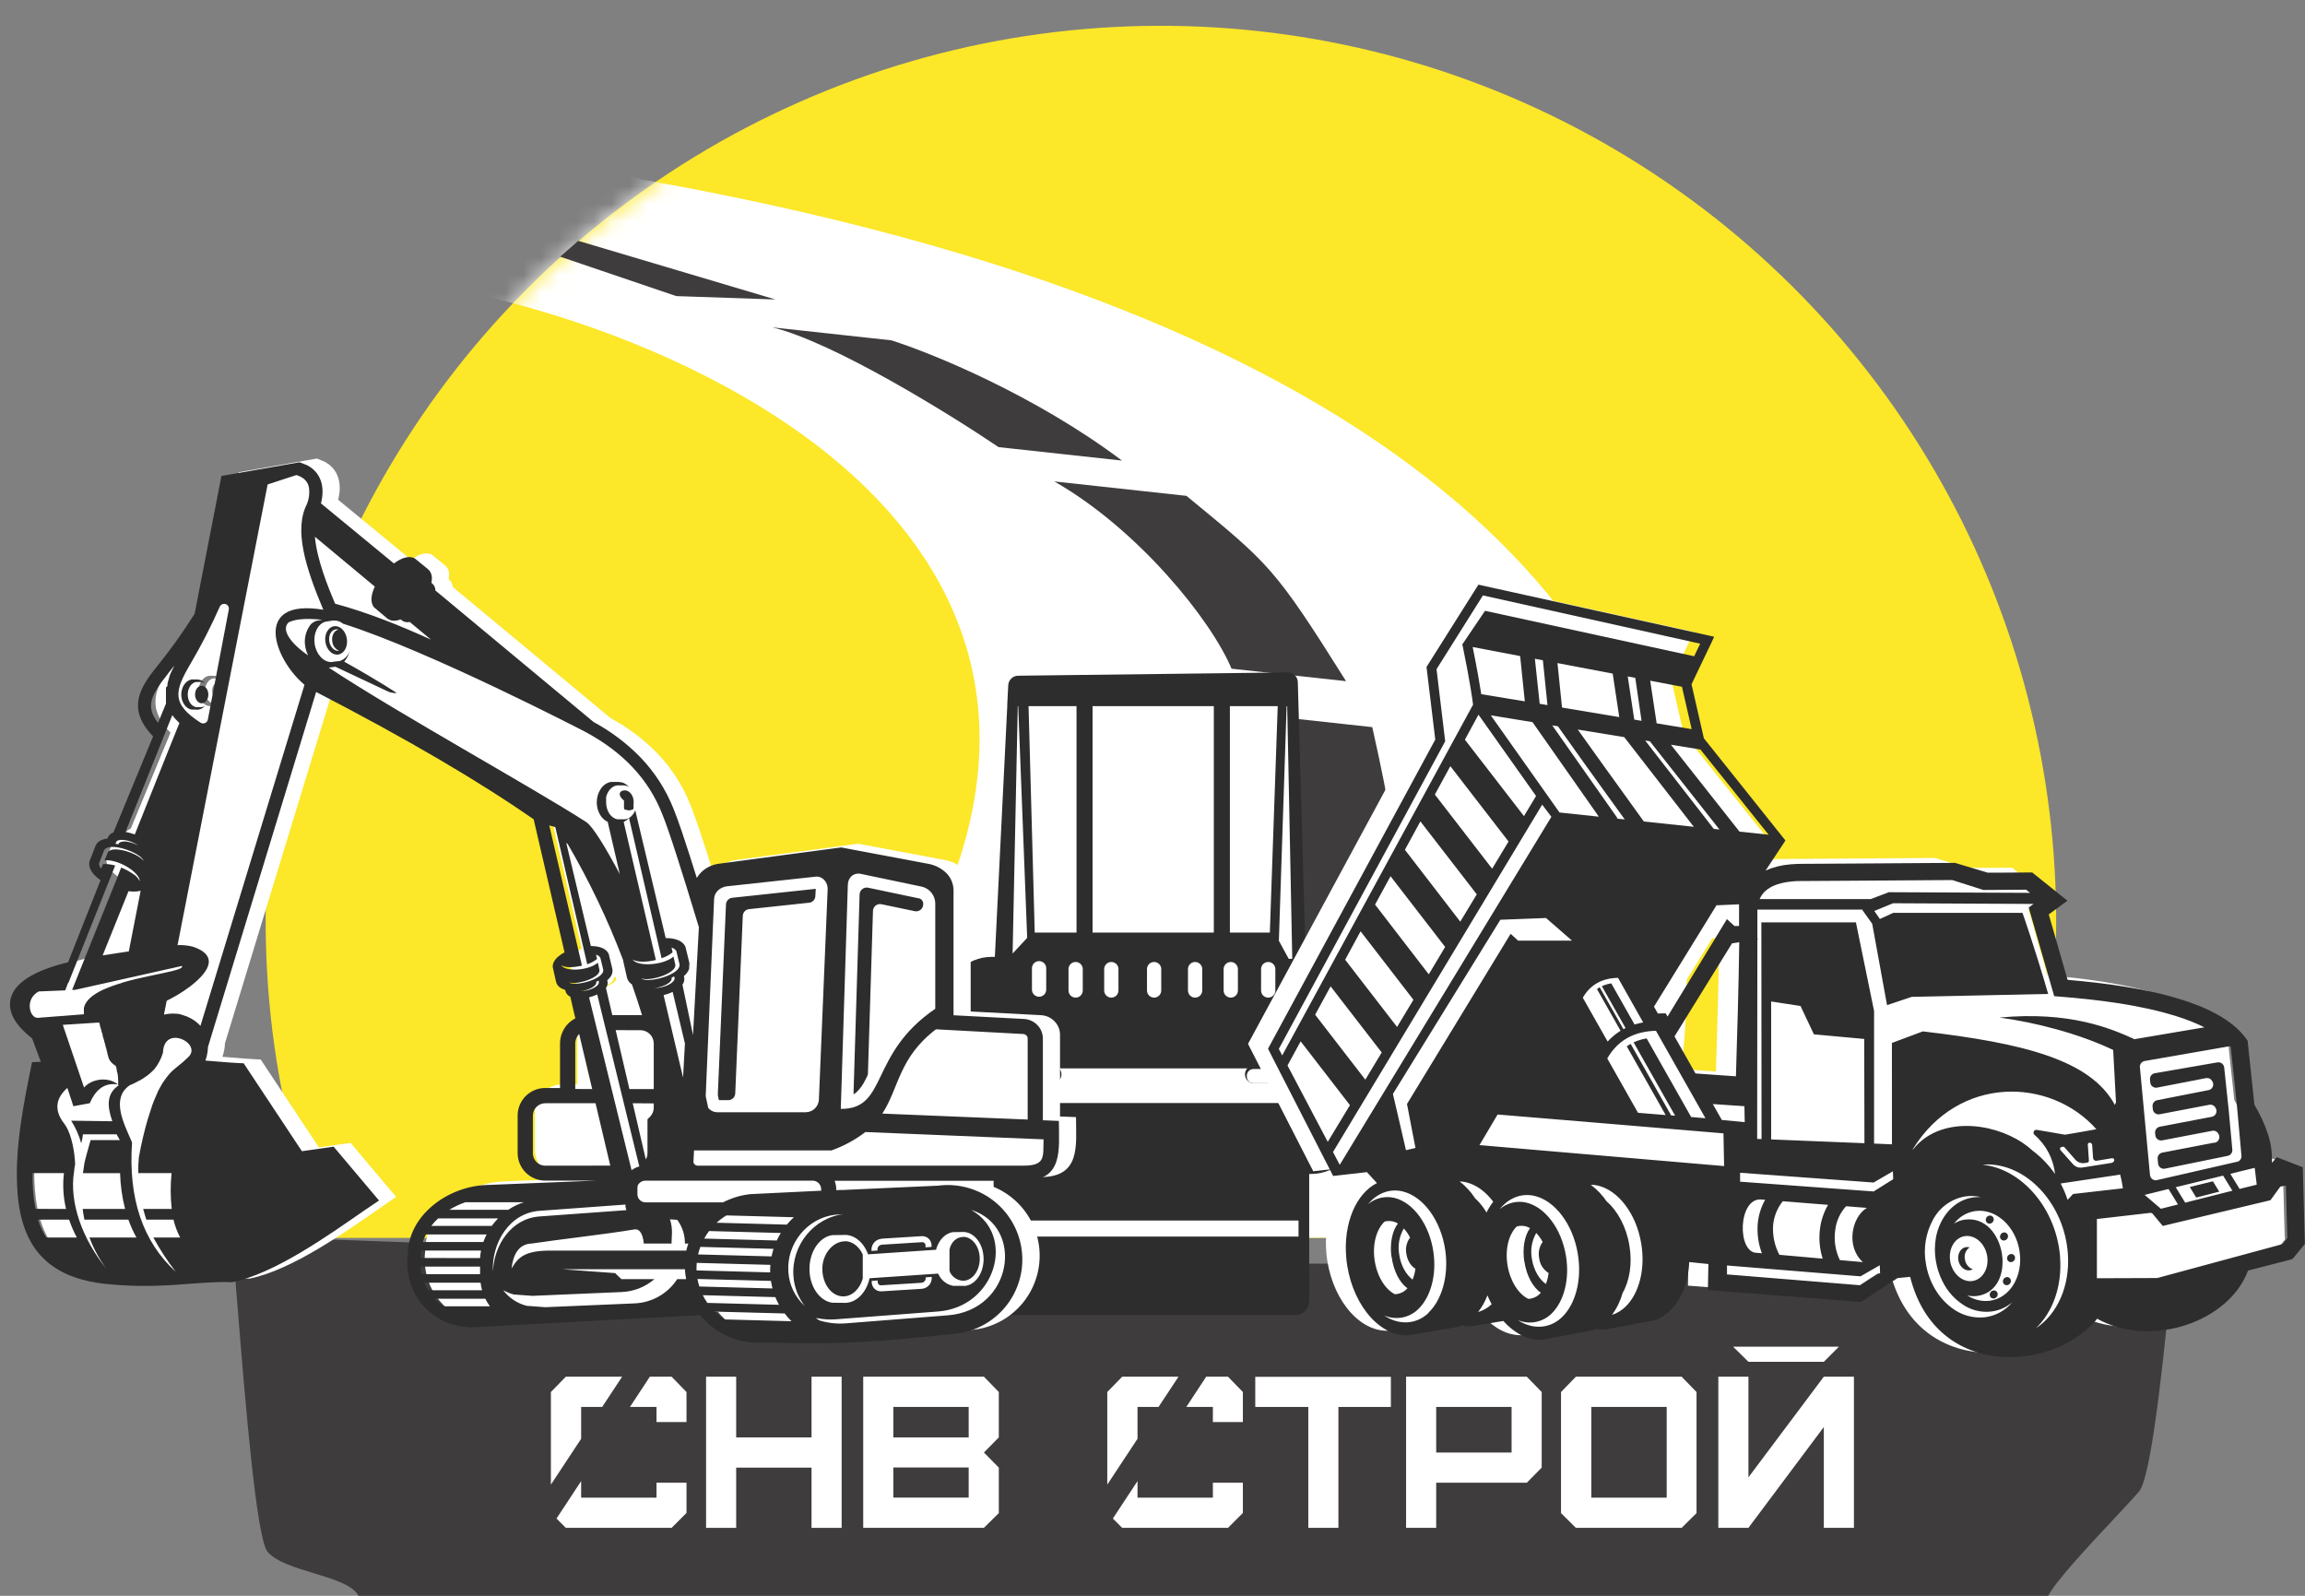 <svg width="130" height="90" viewBox="0 0 130 90" fill="none" xmlns="http://www.w3.org/2000/svg">
<rect x="0" y="0" width="130" height="90" fill="#808080" stroke="none"/>
<path fill-rule="evenodd" clip-rule="evenodd" d="M13.437 74.172C13.337 72.94 13.254 71.914 13.191 71.269L17.023 69.85L56.238 71.269H122.543C122.528 71.428 122.511 71.601 122.494 71.787C122.159 75.277 121.396 83.237 120.643 84.115C120.348 84.46 119.826 85.018 119.223 85.662C117.8 87.183 115.927 89.187 115.52 90H56.239V90H20.215C19.915 89.402 18.821 89.069 17.696 88.726C16.646 88.407 15.57 88.08 15.092 87.521C14.461 86.786 13.824 78.939 13.437 74.172Z" fill="#3F3C3D"/>
<path d="M41.52 86.169H39.822V77.644H41.52V81.067H45.77V77.644H47.468V86.169H45.77V82.772H41.52V86.169Z" fill="white"/>
<path d="M55.488 86.169H48.685V77.644H55.493L56.332 78.508V81.067L55.493 81.919L56.332 82.771V85.337L55.488 86.169ZM50.383 81.067H54.633V79.35H50.383V81.067ZM50.383 84.463H54.633V82.765H50.383V84.463Z" fill="white"/>
<path d="M75.485 86.168H73.787V79.35H70.796V77.651H78.444V79.35H75.485V86.168Z" fill="white"/>
<path d="M81 86.169H79.302V77.644H86.11L86.95 78.508V82.771L86.11 83.624H81V86.169ZM81 81.919H85.252V79.35H81V81.919Z" fill="white"/>
<path d="M94.843 86.169H88.88L88.04 85.337V78.509L88.88 77.644H94.843L95.683 78.509V85.337L94.843 86.169ZM89.749 84.464H94.001V79.35H89.749V84.464Z" fill="white"/>
<path d="M98.61 86.168H96.912V77.644H98.61V83.319L102.862 77.644H104.56V86.168H102.862V80.481L98.61 86.168ZM103.714 75.952L102.862 76.804H98.61L97.746 75.952" fill="white"/>
<path d="M32.776 81.145V79.35H33.962L35.087 77.644H31.912L31.07 78.508V83.73L32.776 81.145Z" fill="white"/>
<path d="M37.878 77.644H36.651L35.528 79.35H37.026V80.202H38.718V78.509L37.878 77.644Z" fill="white"/>
<path d="M37.026 84.464H32.776V83.531L31.387 85.643L31.912 86.168H37.878L38.718 85.328V83.624H37.026V84.464Z" fill="white"/>
<path d="M64.155 81.145V79.35H65.34L66.466 77.644H63.29L62.449 78.508V83.73L64.155 81.145Z" fill="white"/>
<path d="M69.257 77.644H68.029L66.907 79.35H68.405V80.202H70.097V78.508L69.257 77.644Z" fill="white"/>
<path d="M68.405 84.464H64.155V83.531L62.764 85.643L63.29 86.168H69.257L70.097 85.328V83.624H68.405V84.464Z" fill="white"/>
<g clip-path="url(#clip0_229_711)">
<ellipse cx="65.474" cy="51.946" rx="50.491" ry="50.491" transform="rotate(6.221 65.474 51.946)" fill="#FCE729"/>
<mask id="mask0_229_711" style="mask-type:alpha" maskUnits="userSpaceOnUse" x="14" y="1" width="102" height="102">
<circle cx="65.474" cy="51.946" r="50.491" transform="rotate(6.221 65.474 51.946)" fill="#FCE729"/>
</mask>
<g mask="url(#mask0_229_711)">
<path d="M36.091 10.105C122.068 25.311 95.549 78.469 71.543 103.146L68.466 105.996L3.624 95.743C8.098 92.626 18.438 85.473 24.003 81.788C78.95 42.117 49.114 21.862 27.327 16.693C28.631 13.706 32.208 8.207 36.091 10.105Z" fill="white"/>
</g>
<path d="M32.611 13.582L43.733 16.89L38.138 16.699L31.592 14.476L32.611 13.582Z" fill="#3F3C3D"/>
<path d="M43.562 18.462C47.023 19.309 53.509 23.318 56.319 25.217L63.277 25.976C58.381 22.291 52.566 19.919 50.271 19.194L43.562 18.462Z" fill="#3F3C3D"/>
<path d="M59.46 27.152C64.195 29.848 68.328 34.992 69.456 37.713L75.917 38.417C71.846 31.939 71.606 31.829 66.915 27.965L59.46 27.152Z" fill="#3F3C3D"/>
<path d="M70.768 40.287C74.074 46.095 72.386 53.119 69.593 59.519L76.137 60.233C79.109 51.421 79.428 50.031 77.394 41.009L70.768 40.287Z" fill="#3F3C3D"/>
<path d="M68.421 61.822C66.215 67.448 55.428 79.515 52.73 82.741L61.51 83.698C64.665 78.594 69.762 74.121 75.047 62.544L68.421 61.822Z" fill="#3F3C3D"/>
</g>
<path d="M73.061 63.606H56.816C56.387 63.606 56.039 63.954 56.039 64.383V73.389C56.039 73.818 56.387 74.166 56.816 74.166H73.061C73.49 74.166 73.838 73.818 73.838 73.389V64.383C73.838 63.954 73.49 63.606 73.061 63.606Z" fill="#2D2D2D"/>
<path d="M73.96 64.21H55.92C55.766 64.21 55.617 64.148 55.508 64.039C55.399 63.93 55.338 63.782 55.338 63.628V56.547C55.338 56.392 55.399 56.244 55.508 56.135C55.617 56.026 55.766 55.965 55.92 55.965H73.96C74.115 55.965 74.263 56.026 74.372 56.135C74.481 56.244 74.542 56.392 74.542 56.547V63.628C74.542 63.782 74.481 63.93 74.372 64.039C74.263 64.148 74.115 64.21 73.96 64.21Z" fill="white" stroke="#2D2D2D" stroke-width="4" stroke-miterlimit="10"/>
<path d="M59.359 59.585H57.448C56.892 59.585 56.442 60.035 56.442 60.59C56.442 61.145 56.892 61.596 57.448 61.596H59.359C59.915 61.596 60.365 61.145 60.365 60.59C60.365 60.035 59.915 59.585 59.359 59.585Z" fill="#2D2D2D" stroke="white" stroke-miterlimit="10"/>
<path d="M59.761 60.711V60.669C59.761 60.459 59.59 60.288 59.38 60.288H58.332C58.121 60.288 57.951 60.459 57.951 60.669V60.711C57.951 60.922 58.121 61.093 58.332 61.093H59.38C59.59 61.093 59.761 60.922 59.761 60.711Z" fill="white"/>
<path d="M57.648 60.873V60.508C57.648 60.386 57.55 60.288 57.429 60.288H57.264C57.143 60.288 57.045 60.386 57.045 60.508V60.873C57.045 60.994 57.143 61.093 57.264 61.093H57.429C57.55 61.093 57.648 60.994 57.648 60.873Z" fill="white"/>
<path d="M70.722 61.596H72.634C73.189 61.596 73.639 61.145 73.639 60.59C73.639 60.035 73.189 59.585 72.634 59.585H70.722C70.167 59.585 69.717 60.035 69.717 60.59C69.717 61.145 70.167 61.596 70.722 61.596Z" fill="#2D2D2D" stroke="white" stroke-miterlimit="10"/>
<path d="M72.129 60.712V60.67C72.129 60.46 71.958 60.289 71.748 60.289H70.7C70.49 60.289 70.319 60.46 70.319 60.67V60.712C70.319 60.923 70.49 61.093 70.7 61.093H71.748C71.958 61.093 72.129 60.923 72.129 60.712Z" fill="white"/>
<path d="M73.034 60.874V60.509C73.034 60.387 72.936 60.289 72.814 60.289H72.65C72.529 60.289 72.43 60.387 72.43 60.509V60.874C72.43 60.995 72.529 61.093 72.65 61.093H72.814C72.936 61.093 73.034 60.995 73.034 60.874Z" fill="white"/>
<path d="M56.392 58.125V56.065" stroke="#2D2D2D" stroke-width="4" stroke-miterlimit="10"/>
<path d="M73.486 58.328V56.266" stroke="#2D2D2D" stroke-width="4" stroke-miterlimit="10"/>
<path d="M55.335 58.255H74.644" stroke="#2D2D2D" stroke-width="4" stroke-miterlimit="10"/>
<path d="M56.112 53.905L56.809 39.826V39.731L56.864 38.644C56.871 38.501 56.932 38.366 57.036 38.267C57.139 38.167 57.276 38.111 57.42 38.109L72.626 37.923C72.774 37.921 72.917 37.977 73.023 38.08C73.13 38.182 73.192 38.322 73.196 38.47L73.234 39.826L73.637 54.084L73.677 55.477C73.679 55.554 73.665 55.631 73.637 55.702C73.608 55.773 73.565 55.838 73.511 55.892L72.638 56.765C72.531 56.87 72.388 56.929 72.239 56.929H57.831C57.682 56.929 57.539 56.87 57.433 56.765L56.216 55.549C56.161 55.493 56.117 55.426 56.089 55.352C56.06 55.279 56.048 55.2 56.052 55.121L56.112 53.905Z" fill="#2D2D2D"/>
<path d="M58.604 54.205H58.603C58.381 54.205 58.201 54.384 58.201 54.606V55.814C58.201 56.035 58.381 56.215 58.603 56.215H58.604C58.826 56.215 59.006 56.035 59.006 55.814V54.606C59.006 54.384 58.826 54.205 58.604 54.205Z" fill="white"/>
<path d="M60.666 54.254H60.664C60.443 54.254 60.263 54.434 60.263 54.655V55.863C60.263 56.085 60.443 56.264 60.664 56.264H60.666C60.888 56.264 61.067 56.085 61.067 55.863V54.655C61.067 54.434 60.888 54.254 60.666 54.254Z" fill="white"/>
<path d="M62.678 54.254H62.676C62.455 54.254 62.275 54.434 62.275 54.655V55.863C62.275 56.085 62.455 56.264 62.676 56.264H62.678C62.9 56.264 63.08 56.085 63.08 55.863V54.655C63.08 54.434 62.9 54.254 62.678 54.254Z" fill="white"/>
<path d="M65.091 54.254H65.09C64.868 54.254 64.689 54.434 64.689 54.655V55.863C64.689 56.085 64.868 56.264 65.09 56.264H65.091C65.313 56.264 65.493 56.085 65.493 55.863V54.655C65.493 54.434 65.313 54.254 65.091 54.254Z" fill="white"/>
<path d="M67.403 54.254H67.402C67.18 54.254 67.001 54.434 67.001 54.655V55.863C67.001 56.085 67.18 56.264 67.402 56.264H67.403C67.625 56.264 67.805 56.085 67.805 55.863V54.655C67.805 54.434 67.625 54.254 67.403 54.254Z" fill="white"/>
<path d="M69.415 54.254H69.414C69.192 54.254 69.012 54.434 69.012 54.655V55.863C69.012 56.085 69.192 56.264 69.414 56.264H69.415C69.637 56.264 69.817 56.085 69.817 55.863V54.655C69.817 54.434 69.637 54.254 69.415 54.254Z" fill="white"/>
<path d="M71.526 54.254H71.525C71.303 54.254 71.124 54.434 71.124 54.655V55.863C71.124 56.085 71.303 56.264 71.525 56.264H71.526C71.748 56.264 71.928 56.085 71.928 55.863V54.655C71.928 54.434 71.748 54.254 71.526 54.254Z" fill="white"/>
<path d="M57.11 53.777L57.401 39.825H57.426L57.932 52.894L57.11 53.777ZM58.358 52.596L58.009 39.825H60.715V52.596H58.358ZM61.62 52.596V39.825H68.458V52.596H61.62ZM69.364 52.596V39.825H72.062L71.618 52.596H69.364ZM72.681 54.075L72.127 53.057L72.564 39.828H72.597L72.882 54.075H72.681Z" fill="white"/>
<path d="M73.236 68.836H56.643V69.741H73.236V68.836Z" fill="white"/>
<path fill-rule="evenodd" clip-rule="evenodd" d="M116.894 65.496H116.902H116.894ZM91.094 37.962L90.681 37.884L91.094 37.962Z" fill="white"/>
<path fill-rule="evenodd" clip-rule="evenodd" d="M128.854 69.708L128.741 65.568L127.274 65L127.003 65.321V65.266C127.019 64.726 126.939 64.188 126.766 63.676C126.575 63.105 126.322 62.557 126.011 62.042L125.628 58.433L125.554 58.328C124.736 57.193 123.194 56.522 121.898 56.114C119.872 55.48 117.595 55.182 115.476 55.001L114.413 51.303L115.468 50.529L113.481 48.936L111.861 48.947H110.962L109.22 48.415L109.143 48.389H109.061L102.983 48.429C102.189 48.429 101.39 48.448 100.594 48.444C100.344 48.444 100.094 48.45 99.845 48.473C99.364 48.51 98.894 48.628 98.453 48.821L99.46 47.297L99.569 47.134L99.446 46.979L94.955 41.371L94.257 38.325L95.392 35.951L95.534 35.644L95.209 35.57L82.438 32.744L82.251 32.703L82.154 32.863L79.381 37.262L79.33 37.344L79.342 37.438L79.82 41.431L70.454 58.75L70.389 58.869L70.447 58.992L74.066 66.057L75.969 65.84L76.536 66.459C75.367 67.039 74.632 68.708 74.805 70.668C75.022 73.101 76.555 75.067 78.232 75.051L81.147 74.564C81.202 74.54 81.257 74.515 81.311 74.486C81.478 74.525 81.649 74.544 81.82 74.543L83.665 74.235C84.278 74.919 85.035 75.323 85.812 75.302L88.717 74.757C88.774 74.732 88.828 74.703 88.88 74.675C89.048 74.711 89.219 74.727 89.391 74.722L92.294 74.177C93.512 73.619 94.079 72.332 94.15 70.913L95.227 71.04L95.199 72.508L103.835 73.181C104.343 72.864 105.387 72.148 105.897 71.833L106.606 71.765C107.411 74.986 109.819 76.297 112.228 76.297C114.202 76.297 116.176 75.417 117.268 73.988C117.233 74.035 117.197 74.08 117.16 74.13C120.208 75.797 124.586 74.312 125.664 71.408L128.041 70.797L128.183 70.746L128.873 69.904L128.854 69.708ZM116.894 65.494H116.902H116.894ZM91.094 37.963L90.681 37.883L91.094 37.961V37.963ZM86.979 39.617C86.983 39.625 86.988 39.633 86.994 39.64L86.979 39.617ZM94.499 60.275L93.314 58.183L96.56 52.933L96.968 52.872C96.931 55.394 96.858 57.917 96.778 60.435L94.499 60.275ZM103.917 72.149L104.021 72.085L103.917 72.149ZM104.086 72.046L104.242 71.949L104.086 72.046Z" fill="white"/>
<path fill-rule="evenodd" clip-rule="evenodd" d="M94.238 42.001L98.106 46.902L99.749 47.077L95.902 42.271L94.238 42.001ZM93.07 38.391L93.433 40.794L95.409 41.123L94.861 38.732L93.07 38.391ZM92.786 41.764L96.656 46.749L96.977 46.783L93.05 41.807L92.786 41.764ZM91.803 38.151L92.171 40.584L92.582 40.653L92.229 38.23L91.803 38.151ZM88.985 41.146C89.928 42.472 90.858 43.759 91.641 44.845C92.043 45.403 92.409 45.908 92.711 46.331L95.529 46.63L91.606 41.573L88.985 41.146ZM87.84 37.397L88.095 39.886L88.109 39.907L91.325 40.443L90.954 37.99L87.84 37.397ZM87.546 40.91L91.221 46.139L91.181 46.167L91.634 46.214L90.987 45.32C90.055 44.029 88.924 42.461 87.865 40.961L87.546 40.91ZM86.566 37.154L86.837 39.693L87.276 39.766L87.017 37.238L86.566 37.154ZM85.998 39.555L85.735 37.001L83.058 36.491C83.316 37.768 83.462 38.63 83.542 39.151L85.998 39.555ZM83.385 40.307L82.619 41.716L85.95 46.028L86.632 44.893L83.385 40.307ZM77.927 59.358L75.045 55.628L74.173 57.228L77.003 60.892L77.927 59.358ZM79.716 56.386L76.736 52.524L75.865 54.127L78.794 57.919L79.716 56.386ZM81.505 53.406L78.425 49.417L77.552 51.017L80.582 54.951L81.505 53.406ZM83.289 50.44L80.108 46.325L79.236 47.927L82.358 51.98L83.289 50.44ZM85.08 47.46L81.798 43.21L80.925 44.811L84.156 48.994L85.08 47.46ZM116.278 64.687L116.343 64.675C116.361 64.672 116.38 64.674 116.398 64.68C116.415 64.687 116.43 64.698 116.442 64.712L117.045 65.4C117.112 65.478 117.198 65.536 117.295 65.569C117.392 65.603 117.496 65.61 117.596 65.591L117.721 65.571C117.748 65.566 117.772 65.552 117.789 65.531C117.806 65.51 117.815 65.483 117.813 65.456L117.751 64.562C117.749 64.541 117.753 64.521 117.762 64.503C117.772 64.484 117.786 64.469 117.804 64.459C117.822 64.449 117.842 64.444 117.862 64.445C117.883 64.445 117.903 64.452 117.919 64.464H117.931C117.951 64.479 117.967 64.499 117.979 64.521C117.99 64.543 117.997 64.568 117.998 64.593L118.047 65.302C118.049 65.327 118.055 65.352 118.067 65.374C118.078 65.396 118.095 65.416 118.115 65.431C118.134 65.446 118.157 65.457 118.182 65.463C118.206 65.469 118.231 65.469 118.256 65.464L119.117 65.322C119.138 65.319 119.159 65.322 119.178 65.33C119.198 65.339 119.214 65.353 119.225 65.371C119.236 65.388 119.243 65.409 119.243 65.43C119.243 65.451 119.236 65.472 119.225 65.49L119.215 65.502C119.199 65.526 119.178 65.545 119.153 65.56C119.129 65.575 119.101 65.584 119.073 65.588L118.024 65.755H118.016L117.455 65.844C117.358 65.863 117.258 65.856 117.164 65.824C117.07 65.793 116.986 65.738 116.919 65.664L116.21 64.867C116.197 64.852 116.188 64.834 116.184 64.815C116.181 64.796 116.183 64.776 116.19 64.757C116.196 64.738 116.207 64.721 116.223 64.709C116.239 64.696 116.258 64.689 116.278 64.687ZM121.978 69.141L128.051 67.691L128.609 66.923L128.922 66.862L129.002 69.825L128.718 70.17L121.668 72.079L118.263 72.091V68.751L121.3 68.401L121.386 68.431L121.978 69.141ZM119.73 67.019L116.919 67.339L116.635 67.647L116.605 67.656C116.503 67.343 116.373 67.038 116.217 66.747L119.577 66.246C119.642 66.501 119.694 66.759 119.73 67.019ZM105.153 64.475L99.891 64.262V56.482L101.547 56.736L102.303 58.335L105.141 58.595L105.153 64.475ZM106.704 64.538L105.696 64.496V57.016L104.672 52.019H99.339L99.349 64.243L99.102 64.233L99.114 52.983L99.16 52.976L99.114 52.944V51.301H105.039V51.328L105.591 52.099L106.428 56.689L107.818 56.222L115.516 56.056C114.72 53.322 114.066 51.483 114.066 51.483H106.782L106.024 51.829L105.709 51.377L106.769 50.942L114.691 50.981L114.417 51.182L115.855 56.183L116.193 56.21C118.335 56.383 120.682 56.666 122.74 57.311C123.286 57.478 123.818 57.688 124.33 57.939L120.336 58.616L120.349 58.593C119.026 57.993 116.71 57.017 112.771 57.389C114.798 57.66 117.244 58.295 119.181 59.215L119.34 62.165C119.315 62.215 119.294 62.266 119.277 62.318C117.912 59.776 114.124 58.83 108.446 58.169L106.702 58.821L106.704 64.538ZM107.9 64.821H107.874C110.458 60.621 115.635 60.753 118.233 63.686C117.665 63.787 117.182 63.879 116.495 63.991C116.477 63.995 116.459 63.995 116.441 63.991L114.88 63.723C114.845 63.716 114.808 63.721 114.776 63.738C114.744 63.754 114.718 63.781 114.703 63.813C114.688 63.846 114.684 63.882 114.692 63.917C114.699 63.953 114.719 63.984 114.747 64.007C115.399 64.569 115.812 65.359 115.903 66.215C115.556 65.711 115.129 65.266 114.64 64.898C114.466 64.737 114.279 64.59 114.081 64.458C112.307 63.27 109.377 62.982 107.92 64.796L107.9 64.821ZM95.271 71.178C95.2 72.597 94.632 73.889 93.415 74.442L90.51 74.987C90.339 74.991 90.168 74.976 90.001 74.94C89.947 74.969 89.893 74.996 89.838 75.021L86.933 75.567C86.155 75.589 85.399 75.183 84.786 74.5L82.941 74.808C82.77 74.809 82.6 74.79 82.433 74.751C82.379 74.778 82.324 74.805 82.269 74.829L79.354 75.316C77.677 75.328 76.143 73.365 75.927 70.933C75.754 68.972 76.495 67.305 77.659 66.724L77.091 66.106L75.188 66.323L71.575 59.265L71.517 59.141L71.582 59.022L80.948 41.71L80.465 37.71L80.454 37.617L80.506 37.534L83.279 33.135L83.38 32.974L83.566 33.015L96.344 35.837L96.677 35.911L96.535 36.219L95.4 38.593L96.097 41.639L100.572 47.246L100.696 47.401L100.587 47.572L99.578 49.096C100.019 48.903 100.49 48.786 100.971 48.748C101.22 48.726 101.47 48.716 101.72 48.719C102.515 48.719 103.314 48.71 104.11 48.705L110.186 48.665H110.27L110.346 48.69L112.095 49.215H112.994L114.615 49.205L116.601 50.799L115.548 51.572L116.611 55.262C118.73 55.445 121.01 55.741 123.034 56.377C124.329 56.783 125.871 57.45 126.689 58.591L126.763 58.694L127.146 62.304C127.457 62.819 127.71 63.367 127.901 63.937C128.074 64.449 128.154 64.987 128.138 65.527V65.583L128.407 65.263L129.876 65.83L129.988 69.972L129.995 70.155L129.305 70.997L129.164 71.046L126.787 71.659C125.708 74.563 121.331 76.049 118.283 74.38C118.321 74.334 118.357 74.289 118.392 74.238C115.968 77.408 109.196 77.875 107.731 72.013L107.022 72.082C106.512 72.397 105.461 73.114 104.96 73.43L96.324 72.756L96.352 71.289L95.271 71.178ZM105.671 67.197L106.775 66.504L106.758 66.06L105.671 66.693L98.14 66.142V66.645L105.671 67.197ZM104.931 72.487L106.035 71.803L106.018 71.359L104.931 71.983L97.401 71.371V71.875L104.931 72.487ZM103.764 71.068L105.068 71.181C104.091 70.321 104.426 68.638 105.29 68.123L104.116 68.03C103.779 68.399 103.567 68.864 103.508 69.359C103.419 69.942 103.509 70.537 103.768 71.066L103.764 71.068ZM100.35 70.768L102.797 70.986C102.617 70.421 102.568 69.822 102.655 69.236C102.719 68.783 102.871 68.347 103.102 67.952L100.548 67.747C100.239 68.132 100.049 68.599 100.003 69.09C99.961 69.671 100.082 70.252 100.354 70.767L100.35 70.768ZM99.108 70.66L99.369 70.683C99.168 70.149 99.089 69.577 99.135 69.009C99.178 68.537 99.32 68.079 99.553 67.666L99.334 67.649C98.015 67.542 97.95 70.702 99.112 70.659L99.108 70.66ZM113.44 71.18C113.5 71.171 113.555 71.139 113.593 71.092C113.632 71.044 113.651 70.984 113.647 70.923C113.645 70.894 113.638 70.865 113.624 70.839C113.611 70.813 113.592 70.79 113.57 70.771C113.547 70.753 113.521 70.739 113.492 70.731C113.464 70.724 113.435 70.722 113.406 70.726C113.345 70.735 113.291 70.767 113.252 70.814C113.214 70.862 113.195 70.922 113.199 70.983C113.2 71.013 113.209 71.042 113.223 71.069C113.237 71.095 113.256 71.118 113.28 71.137C113.304 71.156 113.331 71.169 113.36 71.176C113.39 71.183 113.42 71.184 113.45 71.178L113.44 71.18ZM113.204 72.481C113.265 72.473 113.32 72.442 113.359 72.394C113.397 72.347 113.417 72.287 113.413 72.226C113.411 72.196 113.403 72.168 113.39 72.142C113.377 72.116 113.358 72.093 113.336 72.074C113.313 72.055 113.287 72.042 113.258 72.034C113.23 72.026 113.201 72.024 113.172 72.028C113.111 72.037 113.056 72.068 113.017 72.115C112.979 72.163 112.959 72.223 112.963 72.284C112.965 72.314 112.973 72.343 112.987 72.37C113.001 72.397 113.02 72.42 113.044 72.439C113.068 72.457 113.095 72.471 113.125 72.478C113.154 72.485 113.184 72.485 113.214 72.48L113.204 72.481ZM113.041 69.961C113.101 69.952 113.156 69.921 113.195 69.874C113.234 69.827 113.253 69.766 113.25 69.706C113.248 69.676 113.24 69.648 113.226 69.622C113.213 69.596 113.195 69.573 113.172 69.554C113.149 69.536 113.123 69.522 113.095 69.514C113.067 69.506 113.037 69.504 113.008 69.508C112.948 69.517 112.893 69.549 112.854 69.596C112.816 69.644 112.796 69.704 112.8 69.765C112.802 69.795 112.81 69.824 112.824 69.851C112.838 69.877 112.858 69.901 112.881 69.919C112.905 69.938 112.933 69.951 112.962 69.958C112.991 69.965 113.021 69.965 113.051 69.96L113.041 69.961ZM112.459 73.233C112.52 73.224 112.575 73.193 112.613 73.145C112.652 73.098 112.671 73.037 112.668 72.976C112.666 72.947 112.658 72.919 112.645 72.893C112.631 72.867 112.613 72.844 112.59 72.826C112.567 72.807 112.541 72.794 112.513 72.786C112.485 72.778 112.455 72.776 112.427 72.781C112.366 72.789 112.311 72.82 112.273 72.868C112.234 72.915 112.215 72.975 112.219 73.036C112.221 73.066 112.229 73.095 112.243 73.122C112.257 73.148 112.276 73.172 112.3 73.19C112.324 73.209 112.351 73.222 112.38 73.229C112.409 73.236 112.44 73.237 112.469 73.232L112.459 73.233ZM112.236 69.01C112.297 69.001 112.352 68.97 112.39 68.922C112.429 68.875 112.449 68.814 112.445 68.753C112.443 68.724 112.435 68.696 112.422 68.67C112.409 68.644 112.39 68.621 112.367 68.603C112.345 68.584 112.318 68.571 112.29 68.563C112.262 68.555 112.233 68.553 112.204 68.558C112.143 68.566 112.088 68.597 112.05 68.644C112.011 68.692 111.992 68.752 111.997 68.813C111.998 68.842 112.006 68.871 112.019 68.897C112.032 68.923 112.05 68.946 112.073 68.965C112.096 68.983 112.122 68.997 112.15 69.005C112.178 69.013 112.207 69.014 112.236 69.01ZM110.817 68.785C110.6 68.814 110.392 68.891 110.209 69.01C110.352 68.818 110.533 68.656 110.739 68.535C110.946 68.413 111.174 68.333 111.412 68.301C112.561 68.147 113.682 69.152 113.899 70.554C114.117 71.956 113.373 73.208 112.224 73.361C111.778 73.414 111.328 73.307 110.954 73.06C111.135 73.103 111.323 73.113 111.508 73.09C113.829 72.776 113.142 68.477 110.817 68.785ZM109.18 69.83C109.108 70.253 109.108 70.685 109.18 71.108C109.244 71.507 109.369 71.894 109.55 72.255C109.836 72.848 110.291 73.342 110.859 73.674C111.306 73.928 111.824 74.03 112.334 73.965C112.76 73.907 113.16 73.729 113.487 73.45C113.102 73.908 112.561 74.207 111.968 74.289C111.283 74.368 110.595 74.172 110.054 73.744C109.665 73.446 109.341 73.072 109.102 72.644C108.858 72.213 108.694 71.742 108.617 71.252C108.468 70.409 108.61 69.54 109.02 68.787C109.205 68.439 109.469 68.138 109.791 67.91C110.113 67.681 110.484 67.531 110.874 67.472C111.158 67.436 111.447 67.45 111.726 67.515C111.584 67.507 111.441 67.512 111.3 67.53C110.203 67.679 109.398 68.619 109.177 69.83H109.18ZM116.19 70.92C115.994 68.201 114.061 65.922 111.816 65.688C111.94 65.675 112.065 65.67 112.19 65.674C114.444 65.747 116.43 67.996 116.625 70.696C116.759 72.541 116.022 74.12 114.823 74.913C115.763 74.011 116.306 72.566 116.187 70.92H116.19ZM111.081 70.353C110.977 70.425 110.896 70.527 110.85 70.646C110.803 70.764 110.792 70.894 110.819 71.018C110.833 71.144 110.882 71.264 110.96 71.364C111.038 71.464 111.143 71.541 111.262 71.586C111.209 71.617 111.152 71.637 111.091 71.645C110.795 71.684 110.507 71.424 110.448 71.064C110.39 70.703 110.59 70.378 110.874 70.338C110.941 70.327 111.01 70.33 111.076 70.347L111.081 70.353ZM109.989 71.119C109.877 70.419 110.253 69.789 110.829 69.714C111.405 69.639 111.964 70.14 112.075 70.842C112.185 71.545 111.811 72.172 111.235 72.248C110.659 72.325 110.097 71.813 109.983 71.113L109.989 71.119ZM78.487 70.885C78.592 71.691 78.947 72.355 79.38 72.657C79.229 72.832 79.021 72.946 78.794 72.981L78.709 72.988H78.66C78.111 72.704 77.654 71.966 77.525 71.055C77.396 70.144 77.64 69.314 78.093 68.895C78.136 68.883 78.179 68.874 78.223 68.868C78.438 68.843 78.656 68.89 78.841 69.003C78.525 69.413 78.375 70.114 78.476 70.879L78.487 70.885ZM79.679 72.176C79.302 71.892 79.005 71.38 78.916 70.757C78.823 70.251 78.915 69.728 79.174 69.283C79.315 69.437 79.434 69.611 79.527 69.798C79.431 69.925 79.362 70.072 79.326 70.227C79.289 70.383 79.286 70.545 79.316 70.702C79.373 71.098 79.578 71.411 79.829 71.553C79.803 71.765 79.748 71.972 79.668 72.17L79.679 72.176ZM80.569 74.046C79.821 74.756 78.821 74.71 78.063 74.188C78.38 74.327 78.731 74.368 79.071 74.307C79.412 74.246 79.727 74.085 79.976 73.845C80.67 73.186 81.036 71.956 80.844 70.615C80.618 69.043 79.698 67.817 78.647 67.56C78.39 67.499 78.122 67.498 77.865 67.558C77.607 67.618 77.367 67.737 77.163 67.906C77.667 67.295 78.386 67.014 79.119 67.197C80.264 67.481 81.27 68.814 81.515 70.53C81.714 71.979 81.314 73.323 80.558 74.041L80.569 74.046ZM83.847 68.396C83.672 68.094 83.453 67.82 83.197 67.584C82.961 67.219 82.664 66.896 82.32 66.631C82.451 66.634 82.581 66.651 82.707 66.683C83.268 66.825 83.796 67.211 84.217 67.776C84.069 67.967 83.941 68.173 83.835 68.39L83.847 68.396ZM84.13 73.557C83.912 73.762 83.649 73.913 83.361 73.998C83.585 73.713 83.763 73.395 83.889 73.056C83.959 73.223 84.04 73.398 84.126 73.551L84.13 73.557ZM85.975 71.154C86.096 71.957 86.465 72.616 86.903 72.908C86.756 73.085 86.551 73.204 86.324 73.243L86.238 73.252H86.189C85.636 72.978 85.165 72.25 85.02 71.343C84.876 70.436 85.1 69.599 85.544 69.172C85.587 69.159 85.63 69.149 85.674 69.142C85.888 69.112 86.106 69.155 86.293 69.264C85.985 69.683 85.853 70.387 85.969 71.149L85.975 71.154ZM87.193 72.42C86.809 72.152 86.503 71.638 86.401 71.017C86.302 70.511 86.387 69.987 86.641 69.538C86.786 69.689 86.909 69.86 87.005 70.046C86.91 70.175 86.843 70.323 86.809 70.48C86.775 70.638 86.775 70.8 86.808 70.957C86.827 71.128 86.884 71.292 86.976 71.437C87.068 71.582 87.192 71.705 87.339 71.794C87.316 72.007 87.265 72.215 87.187 72.414L87.193 72.42ZM88.114 74.268C87.381 74.99 86.38 74.967 85.612 74.456C85.932 74.588 86.283 74.622 86.623 74.554C86.962 74.486 87.273 74.319 87.518 74.075C88.197 73.403 88.539 72.166 88.319 70.829C88.062 69.269 87.118 68.055 86.062 67.82C85.803 67.763 85.535 67.767 85.279 67.833C85.022 67.898 84.785 68.022 84.585 68.194C85.077 67.573 85.791 67.278 86.526 67.442C87.677 67.699 88.71 69.016 88.989 70.726C89.229 72.184 88.856 73.54 88.114 74.268ZM91.691 73.682C91.473 73.901 91.206 74.064 90.912 74.158C91.183 73.794 91.384 73.383 91.505 72.945C91.902 72.247 92.073 71.275 91.897 70.249C91.724 69.191 91.235 68.295 90.611 67.754C90.368 67.394 90.065 67.077 89.716 66.818C89.846 66.819 89.976 66.833 90.103 66.862C91.254 67.119 92.287 68.436 92.566 70.145C92.806 71.604 92.433 72.955 91.691 73.682ZM126.165 65.522L121.656 66.555C121.61 66.567 121.563 66.568 121.517 66.559C121.471 66.549 121.428 66.53 121.39 66.501C121.352 66.475 121.321 66.44 121.298 66.399C121.275 66.359 121.261 66.314 121.257 66.267L120.689 60.191C120.681 60.109 120.705 60.028 120.755 59.962C120.805 59.897 120.878 59.853 120.959 59.839L125.771 59.002L125.813 59.055L126.152 62.255L126.415 65.169C126.426 65.249 126.406 65.331 126.36 65.397C126.314 65.464 126.244 65.51 126.165 65.528V65.522ZM124.907 64.438L121.952 65.006C121.872 65.021 121.801 65.065 121.752 65.13C121.704 65.196 121.681 65.277 121.69 65.358L121.715 65.626C121.72 65.671 121.734 65.715 121.757 65.754C121.78 65.794 121.811 65.828 121.847 65.855C121.884 65.881 121.926 65.9 121.971 65.91C122.015 65.919 122.061 65.919 122.105 65.91L125.642 65.188C125.721 65.171 125.791 65.127 125.839 65.062C125.887 64.997 125.909 64.917 125.901 64.837L125.7 62.632L125.442 60.201C125.436 60.157 125.422 60.114 125.4 60.076C125.378 60.038 125.348 60.004 125.313 59.977C125.277 59.951 125.236 59.932 125.193 59.921C125.15 59.911 125.105 59.91 125.061 59.917L121.525 60.529C121.444 60.543 121.372 60.587 121.322 60.653C121.272 60.719 121.249 60.8 121.257 60.882L121.273 61.05C121.276 61.095 121.289 61.139 121.312 61.179C121.334 61.219 121.365 61.253 121.402 61.28C121.438 61.307 121.48 61.327 121.524 61.338C121.569 61.348 121.615 61.348 121.66 61.339L124.414 60.804C124.481 60.791 124.55 60.799 124.612 60.827C124.674 60.855 124.725 60.903 124.759 60.962L124.78 60.997C124.807 61.042 124.822 61.093 124.825 61.145C124.827 61.197 124.817 61.249 124.794 61.297C124.774 61.345 124.741 61.387 124.7 61.419C124.659 61.451 124.61 61.472 124.559 61.481L121.666 62.049C121.586 62.064 121.515 62.109 121.466 62.174C121.417 62.239 121.394 62.32 121.402 62.401L121.417 62.554C121.421 62.599 121.434 62.643 121.456 62.683C121.479 62.723 121.509 62.757 121.546 62.784C121.583 62.811 121.624 62.831 121.668 62.841C121.713 62.851 121.759 62.852 121.803 62.843L124.602 62.308C124.668 62.294 124.737 62.302 124.799 62.331C124.861 62.359 124.912 62.406 124.945 62.466L124.966 62.5C124.992 62.545 125.006 62.596 125.009 62.648C125.011 62.7 125.001 62.752 124.979 62.8C124.957 62.847 124.924 62.889 124.884 62.921C124.843 62.953 124.795 62.975 124.743 62.985L121.81 63.546C121.73 63.561 121.659 63.605 121.61 63.67C121.561 63.736 121.539 63.817 121.546 63.898L121.559 64.025C121.563 64.071 121.576 64.115 121.598 64.154C121.621 64.194 121.651 64.229 121.688 64.255C121.724 64.283 121.766 64.302 121.81 64.312C121.855 64.323 121.901 64.324 121.945 64.315L124.765 63.776C124.831 63.762 124.901 63.77 124.962 63.798C125.024 63.826 125.075 63.874 125.108 63.933L125.129 63.969C125.155 64.014 125.169 64.065 125.171 64.117C125.173 64.168 125.163 64.22 125.141 64.267C125.12 64.314 125.087 64.356 125.046 64.388C125.005 64.42 124.958 64.442 124.907 64.453V64.438ZM95.624 60.542L94.441 58.452L97.686 53.201L98.093 53.14C98.056 55.66 97.984 58.183 97.905 60.702L95.624 60.542ZM97.109 63.164L96.602 62.267L98.384 62.388L98.401 63.288L97.109 63.164ZM97.202 63.92L97.238 65.765L86.919 64.881L83.442 64.582L84.464 62.856C88.721 63.201 92.951 63.57 97.202 63.92ZM75.181 64.972L75.56 65.694L87.496 46.067L86.978 45.381L75.181 64.972ZM72.614 60.092L74.884 64.398L76.136 62.33L73.356 58.73L72.614 60.092ZM72.124 59.158L72.316 59.523L83.079 39.741C83.045 39.457 82.904 38.422 82.483 36.375H82.452L83.754 34.449L95.548 37.012L95.89 36.303L83.635 33.581L81.019 37.741L81.497 41.723L81.507 41.808L81.467 41.883L72.124 59.158ZM91.751 59.016L93.943 62.887L92.382 62.76L90.648 59.695C91.258 58.637 92.2 58.166 93.394 58.134L96.186 63.066L95.38 62.999L92.871 58.566C92.616 58.605 92.368 58.68 92.134 58.788L94.476 62.924L94.251 62.906L91.968 58.873C91.892 58.917 91.82 58.964 91.751 59.016ZM91.4 58.135C91.129 58.301 90.883 58.505 90.669 58.741L89.269 56.269C89.709 55.507 90.388 55.167 91.255 55.148L92.674 57.664C92.51 57.693 92.347 57.732 92.188 57.78L90.874 55.46C90.69 55.489 90.512 55.543 90.343 55.619L91.68 57.982L91.559 58.043L90.222 55.682C90.169 55.711 90.117 55.744 90.067 55.78L91.4 58.135ZM85.619 53.051H88.66L87.195 51.774L85.243 51.849L84.619 51.873L78.559 61.697L78.831 62.862L79.296 64.868L79.831 64.743L79.353 62.263L85.199 52.665L85.619 53.051ZM97.822 52.225L97.397 51.836L94.048 57.333L93.944 57.15L93.501 57.159L93.283 56.774L96.816 51.044L96.855 51.056L97.435 51.03L98.081 51.002V52.225H97.822ZM123.502 66.946L123.865 67.539L125.163 67.207L124.807 66.624L123.502 66.946ZM123.242 67.828L122.709 66.957L125.381 66.303L125.906 67.154L123.242 67.828ZM126.311 67.053L125.788 66.202L127.164 65.863L127.278 66.814L126.311 67.053ZM120.955 67.39L122.303 67.058L122.836 67.93L121.873 68.173L120.955 67.39ZM99.244 50.707H105.508L106.529 50.319L114.493 50.356L114.271 50.177L112.994 50.186L111.859 50.193L110.108 49.634L104.036 49.674C103.263 49.674 102.489 49.688 101.716 49.688C101.498 49.688 101.279 49.688 101.063 49.713C100.544 49.763 99.939 49.898 99.548 50.267C99.417 50.391 99.313 50.541 99.241 50.707H99.244ZM90.173 46.059L86.432 40.727L84.081 40.344L87.956 45.824L90.173 46.059Z" fill="#2D2D2D"/>
<path fill-rule="evenodd" clip-rule="evenodd" d="M60.686 63.003L59.784 62.967V58.356C59.784 58.071 59.671 57.798 59.47 57.596C59.271 57.392 59.003 57.27 58.718 57.255L54.745 57.046V50.022C54.746 49.835 54.708 49.649 54.635 49.477C54.562 49.304 54.455 49.148 54.319 49.018C54.035 48.748 53.677 48.57 53.291 48.504L48.466 47.597L48.401 47.586L48.334 47.595L41.523 48.501C41.138 48.547 40.778 48.718 40.5 48.988C40.404 49.083 40.322 49.19 40.256 49.307C40.122 48.881 39.987 48.455 39.85 48.03C39.573 47.166 39.282 46.276 38.955 45.433C38.524 44.327 37.877 43.318 37.053 42.464C36.287 41.686 35.41 41.028 34.449 40.51L25.528 33.098C25.528 33.021 25.511 32.945 25.479 32.876C25.446 32.806 25.398 32.744 25.339 32.695L25.3 32.663C25.363 32.362 25.331 32.078 25.102 31.888L24.369 31.29L24.339 31.276C23.984 31.103 23.552 31.299 23.187 31.571L19.072 28.186C19.3 27.287 19.104 26.453 18.288 26.03L17.874 25.861L17.119 25.993L13.461 26.635L11.947 34.409C11.938 34.422 11.93 34.433 11.923 34.446C11.299 35.441 10.618 36.398 9.884 37.314C9.367 37.957 8.756 38.733 8.766 39.601C8.774 40.282 9.152 40.846 9.617 41.318L7.374 46.736C7.3 46.76 7.233 46.799 7.176 46.851C7.12 46.904 7.076 46.968 7.047 47.04L7.029 47.088C6.724 47.118 6.461 47.23 6.352 47.514L6.008 48.395V48.426C5.953 48.818 6.271 49.17 6.644 49.432L4.819 54.062C3.355 54.426 1.857 55.02 1.581 56.086C1.34 57.017 2.102 57.817 2.783 58.356L3.281 59.679L2.786 59.697C2.301 62.088 1.784 64.611 1.966 67.057C2.074 68.502 2.47 69.938 3.595 70.927C4.503 71.726 5.681 72.054 6.858 72.204C7.936 72.317 9.021 72.349 10.104 72.299C11.26 72.265 13 72.048 14.063 72.113C16.461 71.642 19.533 69.447 21.551 68.049L22.341 67.503L21.72 66.768C21.177 66.125 20.634 65.48 20.09 64.835L19.776 64.458L19.299 64.525C18.86 64.585 18.423 64.648 17.985 64.712C16.938 63.131 15.891 61.55 14.846 59.97L14.704 59.754L14.444 59.742C13.81 59.714 13.179 59.643 12.546 59.601C12.632 59.355 12.68 59.097 12.688 58.837L18.801 38.814C23.849 41.422 27.939 43.815 31.068 45.994L32.809 53.499C32.737 53.537 32.667 53.58 32.6 53.624C32.379 53.776 32.146 54.006 32.143 54.292V54.322L32.329 55.149C32.388 55.402 32.59 55.542 32.846 55.613L32.857 55.67C32.876 55.743 32.911 55.811 32.96 55.868C33.009 55.926 33.071 55.97 33.141 55.999L33.425 57.222C33.28 57.297 33.147 57.392 33.03 57.506C32.881 57.655 32.762 57.832 32.681 58.027C32.6 58.221 32.559 58.43 32.559 58.641V61.16H31.715C31.305 61.161 30.912 61.325 30.622 61.614C30.333 61.904 30.169 62.297 30.168 62.707V64.835C30.169 65.245 30.333 65.638 30.622 65.928C30.912 66.218 31.305 66.381 31.715 66.382H34.618L28.375 66.633C26.258 66.718 23.987 68.312 23.976 70.581C23.737 72.783 25.354 74.633 27.579 74.656L40.469 73.965C40.905 74.501 41.468 74.921 42.105 75.188C42.743 75.455 43.437 75.561 44.125 75.496C48.666 75.631 50.404 75.462 54.867 74.999C55.976 74.885 56.993 74.334 57.696 73.469C58.398 72.604 58.729 71.496 58.614 70.387C58.499 69.279 57.949 68.261 57.084 67.558C56.219 66.856 55.11 66.525 54.002 66.64L53.881 66.653L48.418 66.901V66.894L48.134 66.907V66.87C48.134 66.705 48.103 66.54 48.043 66.386H58.694C60.972 66.382 60.686 64.6 60.686 63.003ZM11.794 38.114H11.804H12.043C12.117 38.116 12.191 38.126 12.262 38.144C12.369 38.181 12.463 38.245 12.536 38.331C12.475 38.291 12.405 38.266 12.333 38.26H12.271H12.036C11.77 38.302 11.562 38.601 11.562 38.97C11.562 39.339 11.77 39.631 12.036 39.679H12.261H12.329C12.402 39.674 12.473 39.65 12.534 39.608C12.483 39.67 12.419 39.721 12.348 39.758C12.276 39.795 12.198 39.817 12.117 39.823H12.031H11.804H11.794C11.401 39.762 11.196 39.34 11.196 38.971C11.196 38.602 11.401 38.175 11.794 38.114ZM12.34 39.455C12.134 39.455 11.965 39.234 11.965 38.96C11.965 38.686 12.134 38.466 12.34 38.466C12.546 38.466 12.715 38.688 12.715 38.96C12.715 39.232 12.552 39.455 12.34 39.455ZM34.597 55.159C34.644 55.138 34.688 55.117 34.729 55.094L34.747 55.168C34.787 55.337 34.496 55.549 34.097 55.642C33.975 55.671 33.85 55.686 33.724 55.686C33.801 55.678 33.877 55.666 33.951 55.649C34.35 55.555 34.641 55.342 34.601 55.173L34.597 55.159Z" fill="white"/>
<path fill-rule="evenodd" clip-rule="evenodd" d="M35.967 66.862L35.949 67.022C35.949 67.039 35.949 67.056 35.949 67.073V67.357C35.95 67.477 35.998 67.592 36.083 67.677C36.168 67.762 36.283 67.81 36.403 67.811H40.781C40.88 67.757 40.982 67.709 41.084 67.669C41.476 67.499 41.891 67.391 42.316 67.347H42.33L46.313 67.154V67.07C46.313 67.007 46.301 66.944 46.276 66.885C46.252 66.826 46.216 66.772 46.171 66.728C46.126 66.683 46.072 66.647 46.014 66.623C45.955 66.599 45.892 66.586 45.828 66.586H36.4C36.337 66.586 36.274 66.599 36.216 66.623C36.157 66.648 36.104 66.683 36.06 66.728C36.022 66.766 35.991 66.809 35.967 66.856V66.862ZM47.42 62.541L47.817 49.9C47.831 49.475 48.149 49.201 48.554 49.286L52.012 50.011C52.218 50.064 52.402 50.183 52.535 50.35C52.667 50.517 52.742 50.722 52.748 50.935V56.895C48.984 59.456 50.098 62.552 47.42 62.541ZM49.761 62.805C50.712 61.352 50.678 59.66 52.788 58.051L57.702 58.316C57.773 58.32 57.841 58.35 57.891 58.4C57.935 58.446 57.96 58.507 57.96 58.571V63.141L49.761 62.805ZM39.142 64.883H46.891C47.58 64.64 48.227 64.29 48.808 63.845L58.856 64.258C58.82 65.204 59.006 65.742 57.721 65.742H39.323C39.266 65.735 39.212 65.708 39.173 65.665C39.134 65.628 39.111 65.577 39.109 65.523C39.109 65.508 39.109 65.523 39.109 65.515L39.142 64.883ZM48.137 61.715C48.192 61.686 48.245 61.651 48.294 61.611C48.509 61.407 48.683 61.165 48.808 60.896C48.842 60.832 48.876 60.767 48.908 60.7C48.935 60.649 48.95 60.592 48.951 60.534L49.235 51.372C49.237 51.314 49.251 51.257 49.277 51.206C49.303 51.154 49.34 51.108 49.386 51.072C49.431 51.037 49.484 51.011 49.54 50.998C49.596 50.985 49.655 50.984 49.712 50.996L51.59 51.389C51.648 51.401 51.708 51.4 51.765 51.386C51.822 51.372 51.876 51.346 51.921 51.309C51.967 51.272 52.004 51.225 52.03 51.172C52.055 51.119 52.068 51.06 52.069 51.002V50.935C52.062 50.878 52.041 50.824 52.006 50.778C51.971 50.733 51.925 50.697 51.871 50.677L48.96 50.065C48.903 50.053 48.844 50.054 48.788 50.067C48.731 50.08 48.678 50.106 48.633 50.142C48.587 50.178 48.55 50.223 48.524 50.275C48.498 50.326 48.483 50.383 48.481 50.441L48.137 61.715ZM46.008 50.129L41.3 50.633C41.205 50.642 41.117 50.685 41.052 50.755C40.986 50.824 40.949 50.915 40.945 51.01L40.485 61.712C40.484 61.745 40.487 61.778 40.494 61.81L40.545 62.048H41.072C41.174 62.048 41.272 62.009 41.346 61.938C41.419 61.868 41.463 61.772 41.467 61.669L41.893 51.651C41.897 51.556 41.935 51.466 42 51.396C42.065 51.327 42.153 51.283 42.248 51.274L45.632 50.912C45.727 50.903 45.815 50.859 45.88 50.79C45.944 50.72 45.982 50.63 45.985 50.535L46.008 50.129ZM18.905 34.049C20.766 34.551 22.622 35.306 24.305 36.072L23.11 35.079C23.029 35.099 22.945 35.1 22.864 35.081C22.783 35.063 22.707 35.026 22.643 34.973L22.593 34.931C22.32 35.039 22.046 35.051 21.824 34.866L21.103 34.258L21.081 34.233C20.891 33.977 20.939 33.616 21.038 33.334C21.067 33.248 21.101 33.164 21.139 33.083L17.76 30.27C17.874 31.552 18.481 33.063 18.903 34.052L18.905 34.049ZM33.399 61.421L32.664 58.314C32.594 58.383 32.538 58.466 32.501 58.558C32.463 58.649 32.444 58.747 32.444 58.846V61.416L33.399 61.421ZM34.419 65.739L33.588 62.221H30.75C30.565 62.222 30.388 62.296 30.258 62.426C30.127 62.557 30.054 62.734 30.053 62.918V65.047C30.054 65.231 30.127 65.408 30.258 65.539C30.388 65.669 30.565 65.743 30.75 65.743L34.419 65.739ZM35.685 62.221L36.423 65.39C36.485 65.285 36.517 65.165 36.518 65.043V63.124L36.646 62.999C36.718 62.928 36.775 62.844 36.815 62.751C36.852 62.661 36.871 62.564 36.871 62.467V62.23L35.685 62.221ZM34.723 58.098L35.498 61.421H36.871V58.854C36.872 58.755 36.852 58.657 36.815 58.566C36.777 58.475 36.721 58.392 36.651 58.322C36.511 58.181 36.32 58.102 36.121 58.102L34.723 58.098ZM38.043 55.148C38.086 55.335 37.76 55.574 37.321 55.676C37.184 55.708 37.044 55.724 36.904 55.724C36.989 55.715 37.074 55.701 37.158 55.681C37.601 55.578 37.924 55.342 37.88 55.155V55.138C37.931 55.115 37.981 55.091 38.022 55.066L38.043 55.148ZM39.801 61.817L39.943 62.483C40.006 62.56 40.085 62.622 40.175 62.664C40.265 62.707 40.363 62.729 40.463 62.728H45.445C45.635 62.726 45.818 62.652 45.956 62.52C46.093 62.388 46.175 62.209 46.185 62.019L46.679 50.152C46.695 49.764 46.395 49.405 46.011 49.442L41.017 49.984C40.632 50.025 40.292 50.301 40.275 50.694L40.199 52.487L40.156 53.498L39.801 61.817ZM38.524 60.773L38.629 58.85L37.938 55.944C37.774 56.021 37.602 56.081 37.426 56.124L38.524 60.773ZM31.937 47.538L33.324 53.356C33.734 53.356 34.151 53.454 34.317 53.77L34.33 53.796L34.531 54.621C34.592 54.883 34.462 55.104 34.248 55.284L34.259 55.33C34.275 55.397 34.275 55.467 34.261 55.534C34.246 55.601 34.217 55.665 34.175 55.72L34.533 57.251H36.126H36.21C36.031 56.666 35.842 56.089 35.642 55.52C35.572 55.476 35.51 55.419 35.461 55.352C35.413 55.285 35.378 55.209 35.359 55.128L35.151 54.207V54.167C34.291 51.894 33.242 49.696 32.016 47.597L31.937 47.538ZM35.231 44.574C35.515 44.574 35.74 44.874 35.74 45.248C35.741 45.293 35.737 45.338 35.73 45.382V45.404V45.414V45.443V45.465V45.473V45.483V45.493V45.509V45.519V45.527V45.537V45.547V45.554V45.563V45.577V45.585V45.594C35.726 45.603 35.721 45.611 35.716 45.619V45.628L35.708 45.639C35.702 45.646 35.696 45.652 35.689 45.658H35.682H35.675H35.668H35.661C35.603 45.687 35.54 45.703 35.475 45.703C35.418 45.704 35.362 45.691 35.31 45.668H35.3H35.292H35.283H35.273H35.265H35.256L35.248 45.66L35.232 45.649L35.224 45.642H35.215V45.635L35.207 45.626V45.619L35.193 45.601V45.592V45.584V45.577V45.57V45.558V45.548V45.54V45.53V45.519V45.509V45.502V45.495V45.484V45.473V45.463V45.456V45.448V45.438V45.425V45.415V45.399V45.388V45.375V45.326V45.259V45.185V45.177V45.167V45.155C34.775 44.801 34.98 44.578 35.222 44.578L35.231 44.574ZM35.476 46.134C35.393 46.228 35.289 46.302 35.174 46.352L36.99 54.142C36.857 54.175 36.722 54.2 36.586 54.217C36.16 54.268 35.838 54.217 35.678 54.115C35.962 54.541 37.428 54.44 37.985 53.949L38.083 54.393C38.197 54.881 36.673 55.368 36.172 55.181C36.509 55.484 38.462 54.971 38.32 54.363L38.143 53.635C38.082 53.539 37.986 53.47 37.874 53.444L37.934 53.713C37.749 53.859 37.539 53.971 37.314 54.042L35.476 46.134ZM19.412 37.315C21.44 38.451 22.383 39.088 22.383 39.088C22.231 39.094 22.078 39.072 21.933 39.022L18.918 37.603H18.91L18.846 37.615C18.822 37.615 18.796 37.615 18.771 37.623L18.542 37.653C22.564 40.302 29.974 44.375 33.054 46.356C33.429 46.597 34.142 47.775 34.957 49.299L34.273 46.347C33.866 46.173 33.656 45.682 33.656 45.252C33.656 44.755 33.94 44.181 34.47 44.098H34.484H34.811C34.911 44.099 35.011 44.112 35.109 44.136C35.254 44.187 35.383 44.275 35.482 44.392C35.397 44.337 35.299 44.303 35.198 44.295H35.113H34.794C34.51 44.339 34.272 44.6 34.185 44.951V44.964V44.985V45.006V45.049V45.07V45.09V45.111V45.133V45.16V45.182V45.205V45.25C34.185 45.746 34.469 46.153 34.831 46.208H35.136H35.23C35.324 46.201 35.415 46.171 35.496 46.122C35.648 46.018 35.764 45.869 35.827 45.696L37.545 52.906C38.001 52.906 38.465 53.014 38.642 53.366L38.658 53.395L38.882 54.313V54.323L38.865 54.65C38.804 54.807 38.702 54.945 38.57 55.05L38.583 55.101C38.6 55.176 38.6 55.254 38.584 55.329C38.568 55.404 38.536 55.474 38.489 55.535L38.749 56.77L39.086 58.373L39.353 53.454L39.417 52.294C38.387 48.881 37.697 46.753 37.348 45.909C36.585 43.955 35.134 42.409 32.997 41.269C32.971 41.255 24.259 36.728 19.35 35.176C19.203 35.052 19.016 34.988 18.825 34.997H18.795H18.769C18.754 34.998 18.739 35.001 18.724 35.005L18.345 35.066C17.919 35.195 17.66 35.729 17.746 36.315C17.833 36.901 18.237 37.337 18.678 37.34L19.04 37.291C19.062 37.293 19.084 37.293 19.105 37.291C19.121 37.29 19.136 37.287 19.151 37.283C19.285 37.242 19.407 37.169 19.506 37.069C19.605 36.97 19.678 36.848 19.718 36.714C19.669 36.937 19.563 37.144 19.412 37.315ZM33.774 55.376C33.813 55.545 33.522 55.758 33.125 55.85C33.002 55.88 32.877 55.895 32.751 55.894C32.827 55.887 32.904 55.874 32.979 55.856C33.376 55.764 33.667 55.551 33.629 55.382V55.368C33.674 55.346 33.718 55.325 33.761 55.303L33.774 55.376ZM34.018 54.667C34.147 55.213 32.392 55.674 32.088 55.402C32.536 55.569 33.908 55.132 33.805 54.692L33.718 54.294C33.216 54.735 31.901 54.83 31.644 54.435C31.786 54.533 32.082 54.577 32.46 54.526C32.582 54.512 32.703 54.49 32.823 54.46L30.978 46.552L31.319 46.65L33.119 54.383C33.32 54.318 33.507 54.217 33.671 54.086L33.617 53.844C33.718 53.867 33.804 53.93 33.859 54.017L34.018 54.667ZM33.683 56.086L36.057 65.786C35.899 65.829 35.751 65.9 35.62 65.996L33.223 56.248C33.381 56.209 33.535 56.155 33.683 56.086ZM6.543 47.508V47.498C6.597 47.386 6.757 47.356 6.955 47.372C7.119 47.386 7.28 47.426 7.433 47.49C7.554 47.537 7.67 47.598 7.778 47.671H7.769C7.573 47.567 7.36 47.498 7.141 47.465H7.125C7.011 47.448 6.894 47.46 6.786 47.499C6.735 47.522 6.695 47.563 6.675 47.614L6.513 47.59L6.543 47.508ZM10.119 40.776C9.97 40.643 9.835 40.495 9.716 40.335L7.078 46.92C7.257 46.95 7.432 46.998 7.602 47.062L9.446 42.445L10.119 40.776ZM7.265 53.657L7.932 50.238C7.796 50.271 7.656 50.287 7.515 50.284C7.425 50.282 7.335 50.275 7.246 50.264L5.788 53.885C6.281 53.801 6.773 53.734 7.265 53.657ZM6.925 55.41C7.948 55.112 9.082 54.926 9.732 54.762C10.111 54.667 10.326 54.579 10.261 54.478L9.766 54.589L6.962 55.217L4.225 55.829H4.067L6.833 48.934H6.848C7.09 49.031 7.319 49.157 7.531 49.309H7.538C7.685 49.407 7.804 49.542 7.884 49.7V49.709C7.897 49.192 6.638 48.44 5.898 48.523L6.072 48.097C6.259 47.632 7.788 48.107 8.09 48.548C7.986 48.105 6.093 47.406 5.862 47.98L5.59 48.679C5.584 48.793 5.623 48.904 5.699 48.989L5.805 48.734C6.039 48.72 6.273 48.748 6.496 48.815L3.86 55.429H3.841L3.678 55.855L2.187 55.916C1.37 56.341 1.673 57.441 2.137 57.404L3.231 57.319L3.448 57.302H3.481L4.447 57.225L4.738 57.203C4.735 57.189 4.733 57.176 4.731 57.163C4.731 57.149 4.731 57.134 4.731 57.122V57.082C4.73 57.069 4.73 57.055 4.731 57.042C4.73 57.029 4.73 57.017 4.731 57.004C4.73 56.978 4.73 56.953 4.731 56.927C4.73 56.914 4.73 56.902 4.731 56.889C4.731 56.878 4.731 56.865 4.731 56.852L4.74 56.815L4.75 56.78C4.75 56.767 4.757 56.756 4.761 56.744L4.774 56.709C4.774 56.697 4.784 56.685 4.789 56.673C4.794 56.662 4.799 56.65 4.805 56.639L4.822 56.605C4.829 56.594 4.835 56.582 4.842 56.572L4.862 56.538L4.884 56.506L4.907 56.475L4.933 56.442L4.958 56.411L4.985 56.38L5.014 56.35L5.043 56.32L5.075 56.29L5.107 56.26L5.141 56.232L5.175 56.202L5.211 56.175L5.248 56.147L5.286 56.12L5.326 56.093L5.365 56.066L5.407 56.039L5.448 56.013L5.492 55.988L5.536 55.962L5.58 55.938L5.625 55.913L5.672 55.889L5.72 55.864L5.768 55.842L5.817 55.819L5.866 55.796L5.917 55.775L5.968 55.754L6.02 55.731L6.072 55.71L6.126 55.688L6.18 55.667L6.234 55.647L6.288 55.626L6.343 55.606L6.4 55.586L6.455 55.568L6.512 55.548L6.57 55.53L6.627 55.51L6.685 55.491L6.743 55.474L6.801 55.456L6.861 55.439L6.925 55.41ZM6.664 61.167C5.791 61.004 5.32 61.617 5.063 62.219L4.139 62.389L3.799 61.356C3.172 61.913 3.069 62.524 3.491 63.189C3.57 63.291 3.643 63.395 3.709 63.5C4.053 64.042 4.222 65.041 4.237 65.674C4.207 65.797 4.189 65.922 4.182 66.049C3.885 67.811 4.653 69.891 6.008 71.566C5.605 71.025 5.28 70.429 5.045 69.796H7.697C7.517 69.473 7.364 69.136 7.241 68.787H4.76C4.72 68.59 4.687 68.388 4.663 68.184H7.055C6.886 67.524 6.791 66.847 6.772 66.166H4.677C4.7 65.979 4.728 65.789 4.761 65.599C4.794 65.409 5.008 64.666 5.11 64.3H6.759L6.576 63.975H4.677C4.662 64.147 4.63 64.317 4.582 64.482C4.457 64.031 4.265 63.6 4.015 63.205L6.336 63.237C6.042 62.386 5.994 61.691 6.689 61.214C6.675 61.194 6.664 61.18 6.664 61.167ZM6.105 59.606V59.588V59.579L6.096 59.554L6.088 59.53L6.078 59.503L6.069 59.477V59.456L6.059 59.429V59.418V59.402L6.049 59.375V59.357V59.348L6.039 59.321L6.031 59.294L6.021 59.266L6.011 59.239V59.232V59.21L6.001 59.182V59.168V59.154L5.993 59.125L5.984 59.104V59.097L5.974 59.069L5.964 59.039L5.942 58.973V58.952L5.932 58.922V58.907V58.893L5.922 58.863L5.913 58.839L5.903 58.809L5.893 58.778L5.885 58.749L5.873 58.718V58.708V58.688L5.863 58.657L5.856 58.639V58.626L5.845 58.595L5.837 58.568L5.825 58.536L5.815 58.504L5.805 58.475L5.795 58.443V58.431V58.411L5.785 58.379V58.358V58.346L5.774 58.314L5.764 58.284L5.753 58.251L5.741 58.217L5.732 58.19L5.722 58.156V58.142V58.122L5.71 58.089L5.702 58.065V58.055L5.69 58.021L5.679 57.989L5.668 57.953L5.656 57.919V57.912L5.648 57.885L5.636 57.85V57.833V57.814L5.624 57.78L5.615 57.753V57.745L5.604 57.709L5.592 57.674L5.659 57.664L3.542 57.8L4.741 61.336C5.1 60.899 6.037 60.658 6.665 61.173V61.16V61.147V61.139V61.125V61.116V61.102V61.089V61.075V61.061V61.049V61.035V61.028V61.013V61.001V60.987V60.971V60.959V60.943V60.933V60.917V60.906L6.658 60.891V60.875V60.859V60.844V60.832V60.815V60.804V60.787V60.771V60.754L6.651 60.737V60.724V60.708V60.697V60.689L6.644 60.671V60.655V60.636L6.637 60.618V60.602V60.584V60.574L6.627 60.546V60.53L6.613 60.492L6.599 60.453V60.445V60.434L6.591 60.414V60.4V60.392V60.373L6.584 60.351V60.33L6.577 60.31V60.303V60.289L6.57 60.268V60.255V60.246L6.562 60.225L6.547 60.181L6.539 60.158V60.141L6.53 60.119C6.21 59.907 6.159 59.762 6.106 59.609L6.105 59.606ZM8.686 60.316L8.669 60.334L8.656 60.348L8.639 60.367L8.629 60.377L8.605 60.401L8.582 60.422L8.565 60.438L8.551 60.451L8.533 60.469L8.52 60.48L8.501 60.497L8.493 60.506L8.464 60.53L8.436 60.554L8.405 60.58L8.384 60.597L8.364 60.614L8.342 60.631L8.328 60.642L8.307 60.658L8.272 60.685L8.249 60.702L8.235 60.712H8.228L8.205 60.729L8.195 60.736L8.182 60.744L8.117 60.79L8.094 60.807L8.076 60.82L8.052 60.835L8.039 60.844L8.005 60.866H7.996L7.955 60.892L7.932 60.906L7.91 60.919L7.869 60.943H7.859L7.833 60.959H7.822L7.808 60.967L7.782 60.983L7.739 61.007L7.691 61.032L7.61 61.076H7.6L7.555 61.1L7.507 61.125L7.478 61.139L7.46 61.147H7.45L7.409 61.166L7.392 61.173L7.363 61.187L7.312 61.211C6.244 61.945 6.989 63.367 7.392 64.303L7.447 64.434C7.229 67.592 8.052 70.024 9.915 71.729C9.441 71.121 9.018 70.474 8.65 69.796H10.163C9.994 69.478 9.867 69.139 9.786 68.787H8.254C8.188 68.586 8.128 68.384 8.076 68.184H9.685C9.61 67.512 9.607 66.834 9.676 66.161H7.799C7.793 65.87 7.803 65.58 7.829 65.291C7.961 64.535 8.136 63.788 8.352 63.052L8.378 62.985L8.411 62.881L8.422 62.847L8.446 62.772L8.456 62.741L8.49 62.64V62.626L8.517 62.551L8.528 62.517L8.56 62.431V62.422V62.406L8.588 62.331L8.598 62.305L8.622 62.241L8.631 62.22V62.213L8.662 62.132L8.67 62.114L8.699 62.043L8.707 62.024L8.738 61.948L8.753 61.916L8.772 61.871L8.787 61.838L8.814 61.779V61.769L8.846 61.701L8.858 61.678L8.885 61.623V61.611V61.6L8.911 61.545L8.927 61.515L8.948 61.474L8.96 61.452L8.992 61.391L9.024 61.336L9.034 61.319L9.056 61.279L9.076 61.245L9.103 61.201V61.188L9.13 61.145L9.14 61.127L9.173 61.078L9.198 61.039L9.217 61.013L9.232 60.988L9.248 60.966L9.275 60.927L9.295 60.902L9.312 60.878L9.324 60.859L9.351 60.824L9.367 60.804L9.387 60.777L9.398 60.764L9.425 60.73V60.723L9.452 60.69L9.471 60.669L9.492 60.645L9.519 60.615V60.608L9.543 60.58L9.554 60.568L9.587 60.534L9.621 60.499V60.492L9.652 60.462L9.679 60.436L9.698 60.418L9.712 60.404L9.73 60.388L9.757 60.363L9.781 60.34L9.794 60.329L9.807 60.316H9.814L9.834 60.299L9.859 60.276L9.869 60.268L9.886 60.253L9.909 60.233L9.936 60.211L9.962 60.19L9.977 60.177L9.988 60.168C10.22 59.99 10.441 59.797 10.648 59.591C11.38 58.817 9.239 57.77 9.192 59.368C9.089 59.717 8.917 60.042 8.687 60.324L8.686 60.316ZM39.495 74.172L26.596 74.858C24.373 74.834 22.755 72.985 22.994 70.782C23.011 68.512 25.282 66.92 27.392 66.835L33.636 66.584H30.741C30.331 66.582 29.939 66.419 29.649 66.129C29.359 65.839 29.196 65.447 29.195 65.037V62.908C29.196 62.498 29.359 62.106 29.649 61.816C29.939 61.526 30.331 61.363 30.741 61.362H31.585V58.854C31.585 58.643 31.627 58.435 31.707 58.24C31.788 58.045 31.906 57.868 32.055 57.719C32.172 57.606 32.304 57.51 32.448 57.435L32.164 56.212C32.096 56.183 32.035 56.138 31.987 56.08C31.939 56.023 31.905 55.956 31.888 55.883L31.875 55.826C31.621 55.755 31.418 55.615 31.358 55.362L31.173 54.535V54.505C31.173 54.221 31.408 53.987 31.631 53.837C31.698 53.791 31.767 53.749 31.84 53.712L30.098 46.207C26.97 44.031 22.881 41.638 17.83 39.027L11.728 59.051C11.721 59.312 11.673 59.569 11.586 59.815C12.221 59.859 12.852 59.928 13.486 59.957L13.745 59.968L13.886 60.184C14.934 61.765 15.98 63.345 17.027 64.926C17.464 64.862 17.902 64.8 18.339 64.739L18.817 64.672L19.128 65.04L20.757 66.972L21.377 67.707L20.57 68.252C18.552 69.65 15.48 71.845 13.083 72.316C12.021 72.251 10.281 72.468 9.124 72.502C8.042 72.552 6.958 72.519 5.881 72.404C4.707 72.262 3.529 71.932 2.617 71.127C1.496 70.145 1.1 68.715 0.988 67.265C0.805 64.817 1.321 62.298 1.807 59.904L2.303 59.886L1.811 58.563C1.13 58.03 0.366 57.228 0.608 56.293C0.891 55.226 2.381 54.63 3.841 54.268L5.67 49.642C5.299 49.38 4.979 49.026 5.036 48.636V48.603L5.38 47.724C5.49 47.447 5.75 47.328 6.055 47.298L6.075 47.251C6.103 47.18 6.147 47.115 6.203 47.063C6.26 47.01 6.327 46.971 6.4 46.947L8.635 41.53C8.174 41.057 7.795 40.494 7.783 39.811C7.772 38.944 8.384 38.168 8.902 37.525C9.639 36.611 10.323 35.653 10.949 34.659L10.975 34.622L12.489 26.845L16.14 26.203L16.895 26.071L17.32 26.237C18.135 26.663 18.331 27.495 18.102 28.391L22.217 31.779C22.582 31.505 23.015 31.31 23.37 31.483L23.398 31.497L24.132 32.095C24.36 32.285 24.394 32.569 24.329 32.87L24.369 32.901C24.428 32.95 24.476 33.012 24.508 33.081C24.541 33.151 24.558 33.227 24.557 33.304L33.483 40.724C34.443 41.242 35.321 41.9 36.087 42.678C36.914 43.529 37.563 44.537 37.998 45.642C38.331 46.485 38.618 47.375 38.895 48.239C39.031 48.664 39.166 49.09 39.299 49.516C39.366 49.399 39.449 49.291 39.545 49.197C39.822 48.926 40.182 48.755 40.568 48.71L47.372 47.803L47.44 47.793L47.505 47.806L52.33 48.713C52.717 48.778 53.075 48.957 53.36 49.226C53.494 49.357 53.6 49.513 53.672 49.686C53.744 49.859 53.78 50.044 53.779 50.231V57.259L57.752 57.468C58.036 57.483 58.305 57.605 58.504 57.809C58.704 58.011 58.817 58.284 58.817 58.569V63.181L59.72 63.218C59.72 64.817 60.004 66.596 57.733 66.596H47.072C47.133 66.75 47.164 66.914 47.163 67.079V67.123L47.447 67.11V67.117L52.903 66.87L53.024 66.857C54.132 66.743 55.241 67.073 56.106 67.775C56.971 68.478 57.521 69.496 57.636 70.604C57.751 71.713 57.421 72.821 56.718 73.686C56.015 74.551 54.998 75.102 53.889 75.217C49.426 75.679 47.691 75.848 43.149 75.713C42.461 75.777 41.768 75.671 41.131 75.404C40.494 75.137 39.932 74.716 39.496 74.181L39.495 74.172ZM52.55 72.015V72.091C52.547 72.242 52.489 72.386 52.386 72.496C52.283 72.606 52.142 72.674 51.992 72.687L49.722 72.829C49.65 72.834 49.578 72.824 49.51 72.8C49.442 72.776 49.38 72.738 49.327 72.689C49.275 72.639 49.233 72.579 49.205 72.513C49.177 72.447 49.163 72.376 49.164 72.303V72.241L49.503 72.218V72.303C49.502 72.329 49.507 72.355 49.517 72.378C49.527 72.402 49.541 72.423 49.56 72.441C49.579 72.458 49.601 72.472 49.625 72.48C49.649 72.488 49.675 72.492 49.7 72.489L51.971 72.347C52.035 72.341 52.094 72.311 52.139 72.264C52.183 72.217 52.208 72.155 52.211 72.091V72.038L52.55 72.015ZM47.648 70C48.074 70 48.453 70.301 48.659 70.754V70.765V70.775V70.787V70.798V70.809V70.821V70.832V70.843V70.855V70.866V70.874V70.887V70.899V70.909V70.92V70.933V70.943V70.955V70.967V70.985V70.996V71.018V71.029V71.04V71.053V71.066V71.079V71.09V71.1V71.113V71.126V71.151V71.164V71.189V71.228V71.242V71.255V71.286V71.294V71.32V71.411V71.445V71.487V71.526V71.645V71.723V71.75V71.758V71.766V71.791V71.798V71.837V71.852V71.869V71.886V71.903V71.912V71.92V71.936V71.962V71.97V71.987V71.994V72.003V72.02V72.028V72.035V72.044V72.052V72.068V72.076V72.085V72.092V72.1V72.109C48.491 72.697 48.061 73.115 47.556 73.115C46.906 73.115 46.379 72.42 46.379 71.561C46.379 70.703 46.997 70.009 47.647 70.009L47.648 70ZM54.318 69.755C54.836 69.755 55.257 70.308 55.257 70.994C55.257 71.679 54.831 72.233 54.318 72.233C54.167 72.225 54.021 72.18 53.894 72.1C53.766 72.02 53.661 71.908 53.59 71.776L53.583 71.766V71.756V71.746C53.574 71.733 53.567 71.719 53.56 71.705V71.693V71.683V71.672L53.55 71.652V71.641V71.632V71.621V71.611V71.603V71.591V71.58V71.57V71.558V71.546V71.534V71.522V71.51V71.5V71.487V71.475V71.463V71.454V71.441V71.429V71.407V71.394V71.381V71.374V71.361V71.35V71.324V71.269V71.256V71.242V71.219V71.192V71.167V71.1V70.91V70.874V70.848V70.821V70.794V70.76V70.724V70.706V70.697V70.68V70.672V70.656V70.647V70.639V70.622V70.613V70.596V70.588V70.581V70.572V70.555V70.547V70.538V70.53V70.521V70.513V70.506V70.497V70.49V70.481V70.474C53.642 70.036 53.957 69.763 54.322 69.763L54.318 69.755ZM54.38 72.52H54.318H54.233H53.749C53.564 72.481 53.391 72.398 53.245 72.278C53.099 72.158 52.984 72.004 52.91 71.829L49.042 72.091C48.874 72.861 48.351 73.434 47.722 73.478H47.644C47.609 73.481 47.573 73.481 47.538 73.478L46.931 73.471C46.208 73.359 45.653 72.549 45.653 71.566C45.653 70.582 46.214 69.77 46.931 69.66L47.566 69.65C47.592 69.648 47.618 69.648 47.644 69.65H47.735C48.277 69.694 48.738 70.128 48.96 70.743L52.791 70.484C52.933 69.949 53.303 69.552 53.746 69.491L54.252 69.483H54.387C54.993 69.532 55.474 70.192 55.474 71.009C55.474 71.827 54.996 72.485 54.384 72.529L54.38 72.52ZM49.71 69.86L51.981 69.718C52.053 69.713 52.125 69.722 52.193 69.746C52.26 69.77 52.323 69.808 52.375 69.858C52.428 69.907 52.469 69.967 52.497 70.033C52.525 70.1 52.539 70.171 52.538 70.243V70.324L52.199 70.347V70.243C52.2 70.218 52.195 70.192 52.185 70.168C52.175 70.145 52.161 70.124 52.142 70.106C52.124 70.088 52.102 70.075 52.077 70.067C52.053 70.058 52.027 70.055 52.002 70.057L49.732 70.199C49.667 70.205 49.607 70.235 49.562 70.282C49.518 70.329 49.492 70.391 49.49 70.456V70.527L49.151 70.55V70.456C49.156 70.306 49.216 70.162 49.32 70.054C49.424 69.945 49.565 69.879 49.715 69.868L49.71 69.86ZM54.792 68.242C57.79 69.199 57.132 73.894 53.458 74.182L47.698 74.635C47.201 74.674 46.702 74.619 46.225 74.473C46.156 74.432 46.083 74.391 46.022 74.347H46.112C46.459 74.413 46.813 74.433 47.165 74.405L52.923 73.965C56.167 73.704 57.303 69.681 54.796 68.251L54.792 68.242ZM47.105 68.51L47.61 68.472C45.907 68.658 44.63 70.223 44.748 71.963C44.788 72.578 45.011 73.168 45.388 73.656C44.842 73.159 44.51 72.47 44.463 71.733C44.349 70.134 45.544 68.682 47.105 68.51ZM31.732 71.585H38.627C38.639 71.772 38.662 71.957 38.697 72.14H38.195C37.934 72.541 37.582 72.875 37.167 73.112C36.752 73.35 36.286 73.486 35.808 73.508L34.487 73.565L30.758 73.724L29.705 73.646C29.176 73.511 28.708 73.201 28.379 72.765C28.567 72.87 28.767 72.952 28.976 73.007L30.029 73.084L33.757 72.925L35.079 72.868C35.754 72.837 36.398 72.581 36.91 72.14H35.044L34.693 71.802L31.732 71.585ZM36.312 70.134H37.873L37.897 69.566C37.908 69.296 37.87 69.026 37.785 68.769L38.195 68.796C38.482 69.182 38.634 69.652 38.628 70.134H38.821C38.775 70.264 38.737 70.397 38.707 70.531H31.07C29.651 70.531 29.24 70.866 28.851 71.544C28.933 70.789 29.236 70.162 29.972 70.135C31.533 69.9 34.214 69.603 35.779 69.338C35.999 69.302 36.24 69.447 36.312 70.134ZM40.305 73.972C40.471 74.137 40.654 74.285 40.85 74.413L44.64 74.516C44.502 74.379 44.373 74.232 44.254 74.077L40.305 73.972ZM39.638 73.047C39.713 73.198 39.798 73.343 39.894 73.481L43.936 73.589C43.859 73.449 43.789 73.305 43.729 73.156L39.638 73.047ZM39.336 72.132C39.363 72.276 39.398 72.418 39.443 72.557L43.569 72.667C43.532 72.526 43.502 72.384 43.48 72.241L39.336 72.132ZM39.295 71.224C39.283 71.365 39.279 71.507 39.283 71.649L43.437 71.761C43.433 71.619 43.437 71.477 43.448 71.336L39.295 71.224ZM39.498 70.323C39.446 70.461 39.404 70.604 39.371 70.748L43.515 70.859C43.545 70.715 43.582 70.573 43.626 70.433L39.498 70.323ZM39.99 69.429C39.888 69.563 39.797 69.706 39.716 69.854L43.81 69.963C43.878 69.817 43.954 69.675 44.037 69.538L39.99 69.429ZM40.971 68.547C40.773 68.666 40.588 68.805 40.417 68.96L44.375 69.067C44.498 68.918 44.633 68.779 44.776 68.65L40.971 68.547ZM28.665 68.231C28.936 68.048 29.232 67.905 29.544 67.805H26.246C25.93 67.914 25.627 68.056 25.342 68.231H28.665ZM27.734 69.141C27.843 68.99 27.963 68.848 28.092 68.715H24.71C24.57 68.846 24.44 68.988 24.322 69.141H27.734ZM27.26 70.047C27.313 69.902 27.374 69.76 27.444 69.621H24.02C23.95 69.758 23.892 69.901 23.846 70.047H27.26ZM27.076 70.954C27.085 70.811 27.103 70.669 27.13 70.528H23.747C23.737 70.623 23.732 70.717 23.731 70.812V70.843C23.731 70.879 23.724 70.914 23.721 70.948L27.076 70.954ZM27.076 71.861V71.435H23.716C23.726 71.578 23.745 71.72 23.775 71.861H27.076ZM27.189 72.767C27.15 72.628 27.121 72.486 27.103 72.342H23.923C23.982 72.489 24.054 72.632 24.137 72.767H27.189ZM27.632 73.674C27.533 73.54 27.447 73.398 27.374 73.249H24.508C24.664 73.411 24.839 73.554 25.03 73.674H27.632ZM35.327 68.254C35.291 68.157 35.272 68.056 35.272 67.953V67.936L30.425 68.289C28.702 68.414 27.716 70.142 27.801 71.727C27.854 70.236 28.82 68.722 30.428 68.606L35.273 68.255L35.327 68.254ZM3.726 68.184C3.567 67.522 3.526 66.837 3.606 66.161H1.839C1.822 66.837 1.876 67.513 2 68.178L3.726 68.184ZM3.898 68.787H2.149C2.257 69.143 2.413 69.482 2.613 69.796H4.335C4.161 69.473 4.015 69.135 3.898 68.787ZM18.842 35.319C19.175 35.269 19.499 35.587 19.564 36.028C19.629 36.47 19.409 36.867 19.074 36.915C18.739 36.964 18.417 36.647 18.352 36.206C18.287 35.764 18.507 35.368 18.842 35.319ZM19.125 36.704C18.874 36.742 18.627 36.507 18.572 36.175C18.517 35.843 18.675 35.536 18.93 35.495C18.986 35.485 19.045 35.489 19.1 35.506C18.847 35.549 18.687 35.852 18.742 36.187C18.754 36.3 18.797 36.408 18.865 36.499C18.933 36.59 19.025 36.66 19.13 36.704H19.125ZM11.063 40.021H10.836H10.821C10.428 39.96 10.223 39.539 10.223 39.17C10.223 38.801 10.428 38.385 10.821 38.319H10.831H11.07C11.144 38.32 11.218 38.33 11.29 38.348C11.396 38.385 11.49 38.449 11.562 38.534C11.501 38.495 11.432 38.47 11.359 38.463H11.297H11.063C10.796 38.505 10.589 38.804 10.589 39.173C10.589 39.542 10.796 39.836 11.063 39.882H11.287H11.355C11.428 39.876 11.499 39.852 11.561 39.811C11.509 39.873 11.446 39.924 11.374 39.961C11.302 39.998 11.224 40.02 11.143 40.026H11.063V40.021ZM11.376 38.676C11.583 38.676 11.751 38.898 11.751 39.17C11.751 39.443 11.583 39.665 11.376 39.665C11.169 39.665 11.002 39.444 11.002 39.17C11.002 38.896 11.165 38.676 11.372 38.676H11.376ZM10.758 37.412C11.367 36.376 11.915 35.305 12.399 34.205C12.428 34.148 12.476 34.102 12.535 34.078C12.594 34.052 12.66 34.049 12.721 34.068C12.782 34.087 12.834 34.128 12.869 34.182C12.903 34.236 12.916 34.3 12.907 34.364C12.271 37.704 11.876 39.776 11.723 40.579C11.715 40.622 11.696 40.663 11.669 40.697C11.642 40.731 11.607 40.759 11.567 40.777C11.527 40.795 11.484 40.803 11.44 40.8C11.396 40.797 11.354 40.783 11.317 40.761C9.644 39.687 9.842 38.967 10.758 37.412ZM9.48 37.98C9.6 37.838 9.719 37.681 9.835 37.53L9.79 37.613V37.628L9.783 37.642C9.723 37.754 9.668 37.867 9.617 37.984V37.994L9.608 38.012L9.561 38.124V38.14V38.154L9.551 38.178L9.54 38.208L9.53 38.235V38.246V38.265L9.52 38.294L9.51 38.323L9.5 38.353V38.36L9.492 38.383L9.483 38.412L9.475 38.438L9.466 38.468V38.495C9.458 38.524 9.451 38.556 9.444 38.585V38.617V38.641V38.662V38.688L9.36 38.774V38.793V38.81V38.828V38.849V38.859V38.889V38.919V38.942V38.964V38.993V39.004V39.035V39.159V39.342V39.371V39.384V39.411V39.42V39.457V39.484V39.498V39.512V39.525V39.539V39.553V39.581V39.6V39.614V39.626V39.637V39.664V39.684L8.913 40.768C8.172 39.828 8.541 39.159 9.485 37.985L9.48 37.98ZM16.405 35.012C15.71 35.403 16.405 36.309 17.379 36.962C17.295 36.797 17.238 36.619 17.211 36.436C17.177 36.227 17.186 36.014 17.237 35.809C17.287 35.604 17.378 35.411 17.505 35.242L17.52 35.225L17.532 35.211L17.55 35.191L17.567 35.174C17.577 35.163 17.588 35.153 17.6 35.144H17.607L17.625 35.13L17.645 35.116L17.66 35.106L17.706 35.078L17.729 35.065L17.755 35.052L17.779 35.041L17.801 35.031L17.823 35.022L17.848 35.014L17.875 35.005H17.891L18.187 34.957C17.208 34.853 16.614 34.924 16.302 35.099L16.405 35.012ZM11.305 57.858C11.155 57.691 10.978 57.552 10.78 57.445L10.762 57.435L10.736 57.421L10.68 57.393L10.495 57.306H10.474C10.364 57.264 10.252 57.227 10.137 57.197L10.086 57.184H10.069L9.998 57.177C9.747 57.15 9.494 57.166 9.248 57.222L9.401 56.442C9.723 56.282 10.035 56.103 10.336 55.907C10.461 55.825 10.582 55.74 10.698 55.652C11.61 54.959 12.421 54 11.027 53.444C10.963 53.419 10.898 53.398 10.831 53.38C10.564 53.317 10.289 53.291 10.014 53.303L15.094 27.323L16.717 26.792C17.125 26.916 17.362 27.153 17.427 27.502C17.47 27.812 17.432 28.128 17.316 28.418C16.567 29.859 17.218 31.98 18.234 34.388C14.169 33.717 15.484 37.226 17.173 38.62L17.152 38.688L11.305 57.858Z" fill="#2D2D2D"/>
<defs>
<clipPath id="clip0_229_711">
<rect width="121.553" height="69.815" fill="white" transform="translate(7.315)"/>
</clipPath>
</defs>
</svg>

